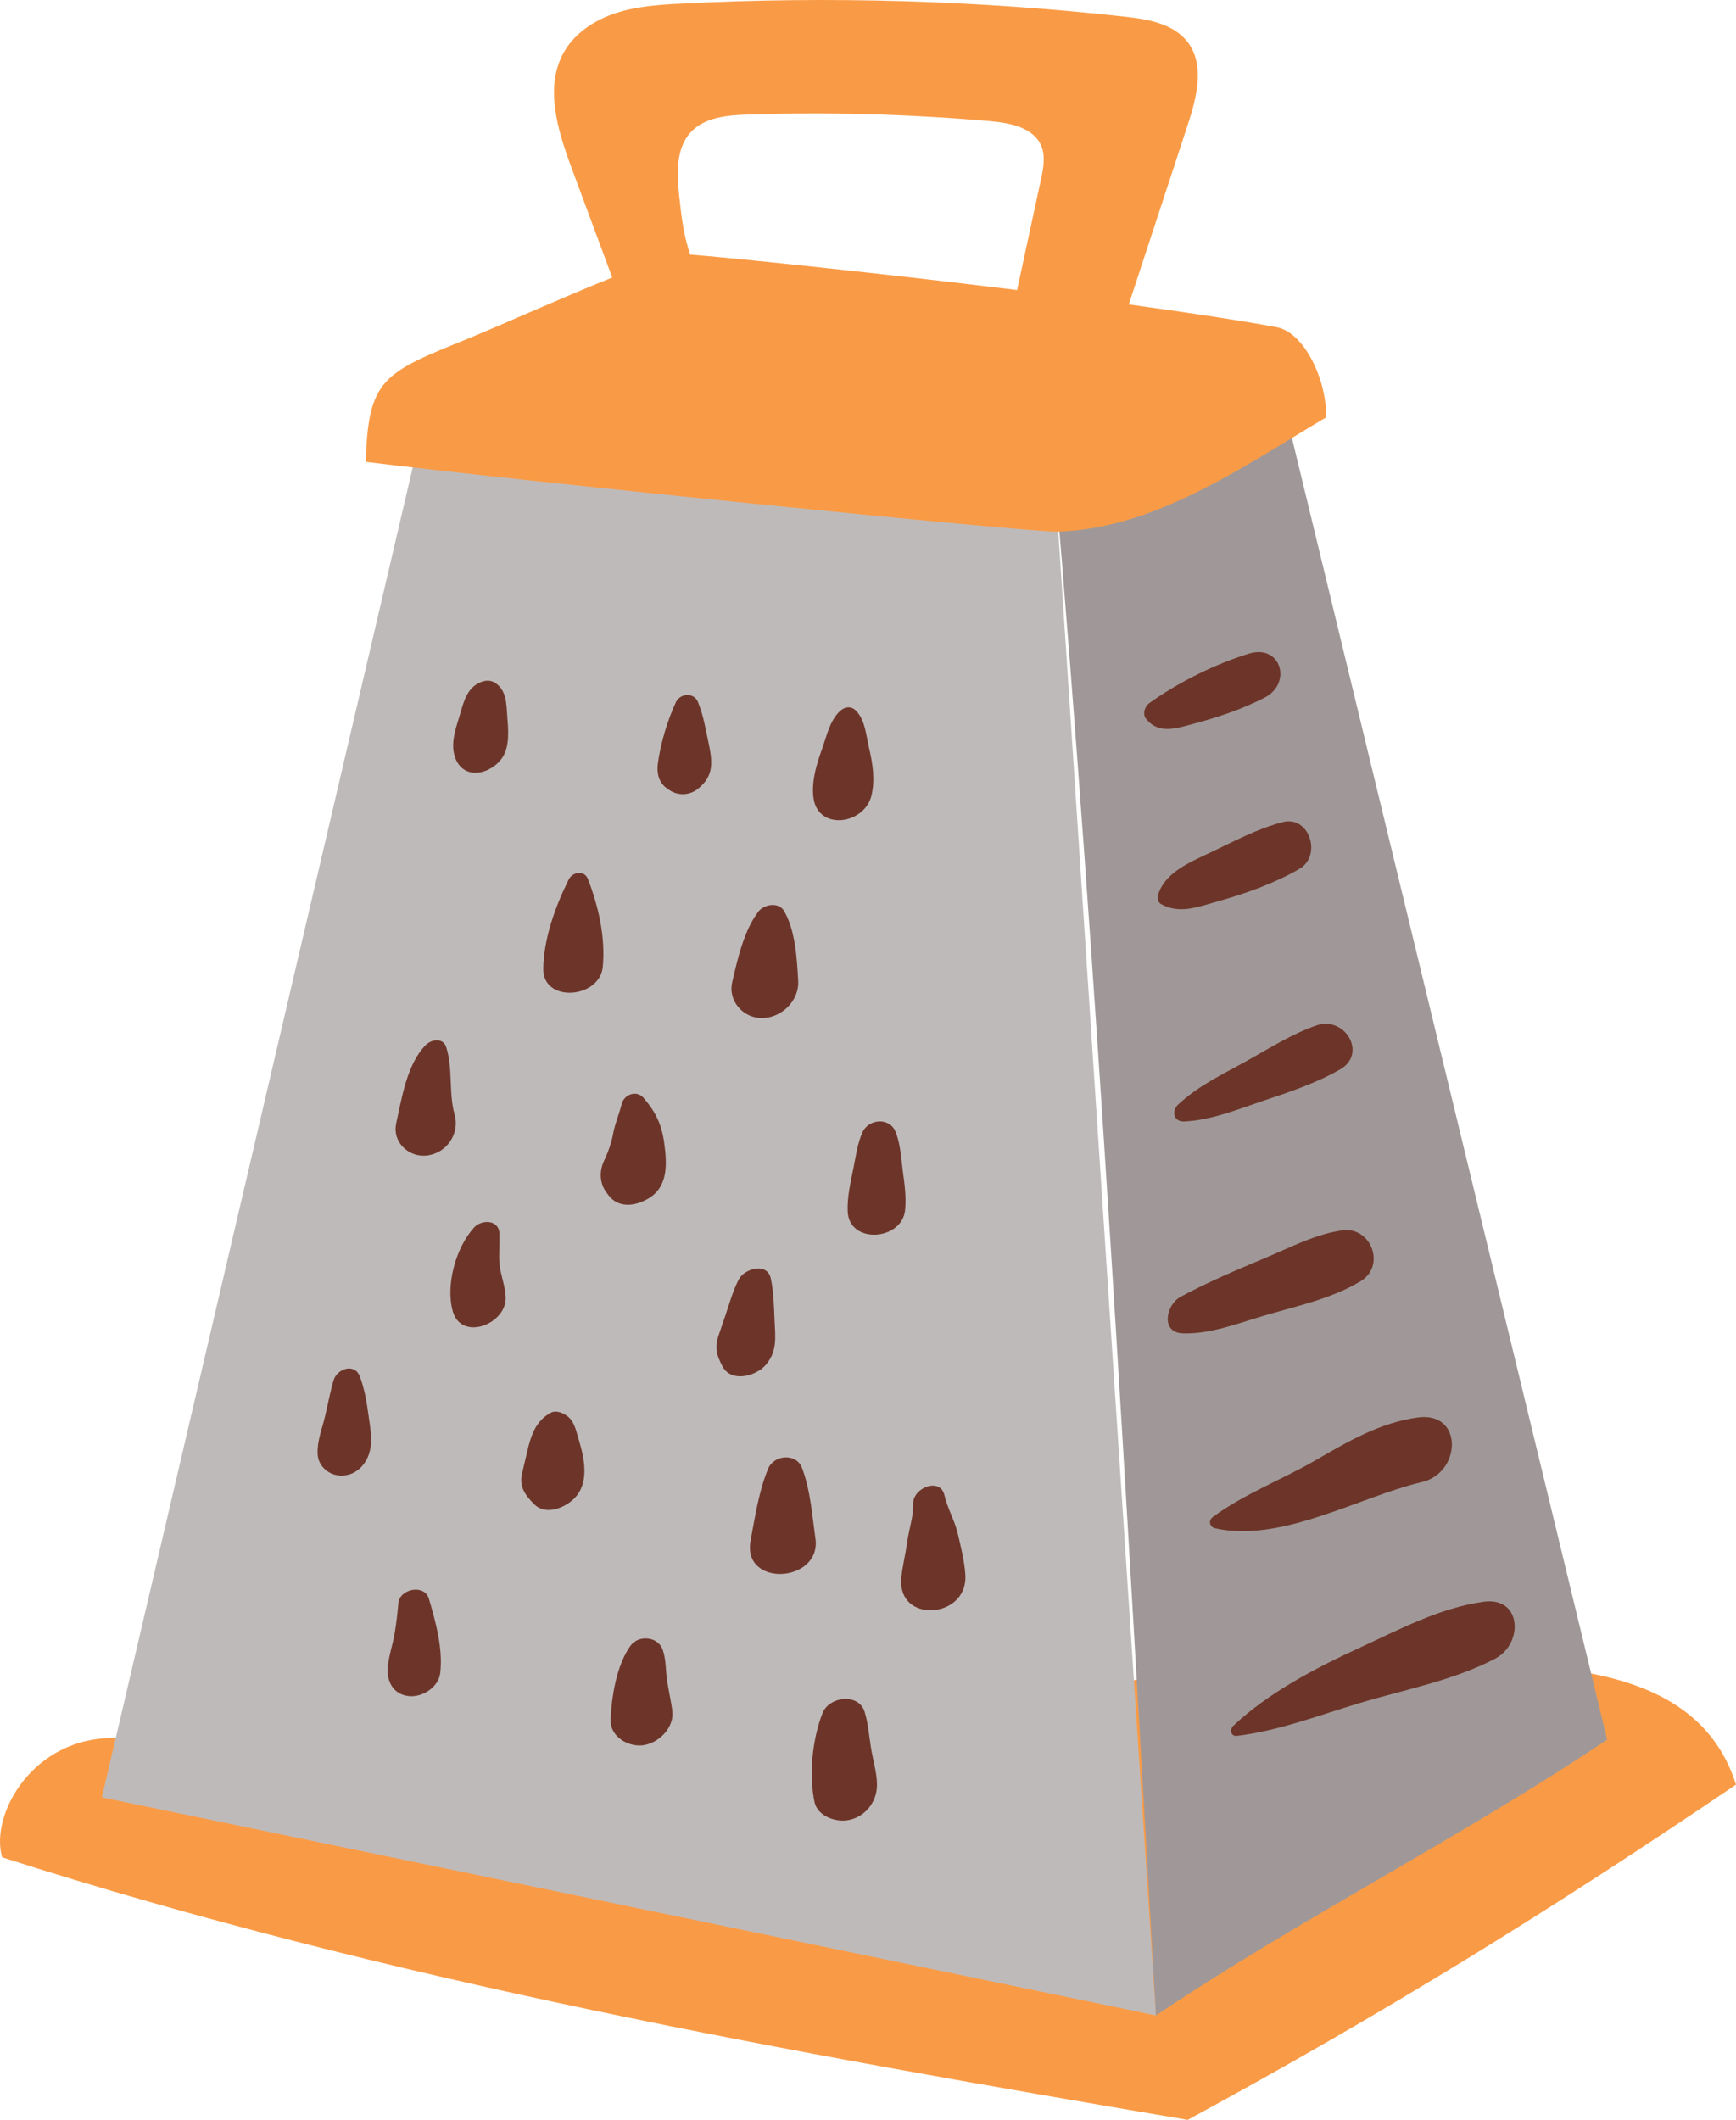 <svg xmlns="http://www.w3.org/2000/svg" width="884.43" height="1080" viewBox="0 0 884.43 1080"><g id="a"/><g id="b"><g id="c"><g id="d"><g><path d="M58.98 885.45c-42.21-.81-64.27 39.01-57.89 60.79 197.96 63.35 399.07 98.93 603.98 133.76 101.46-55.03 185.66-107.3 279.37-170.79-11.61-36.77-42.81-51.8-80.89-57.86-38.08-6.06-94.85-17.34-132.78-10.4-192.98 35.35-415.63 48.24-611.79 44.49z" fill="#f99b46"/><path d="M537 237.98c-106.59-9.88-213.18-19.75-319.78-29.63-55.11 235.78-110.21 471.56-165.32 707.34 90.86 18.8 181.71 37.59 272.57 56.39 88.15 18.24 176.3 36.47 264.45 54.71-17.31-262.93-34.62-525.87-51.93-788.8z" fill="#bfbaba"/><path d="M650.86 192.86c55.98 231.15 111.96 462.3 167.94 693.44-75.21 50.37-154.66 90.11-229.87 140.48-15.19-265-29.48-524.31-51.93-788.8 38.05-16.76 75.81-28.36 113.86-45.12z" fill="#a09898"/><path d="M650.35 166.67c-20.45-3.72-46.76-7.68-75.28-11.56 10.04-30.58 20.08-61.17 30.12-91.75 4.55-13.88 8.72-30.42-.19-42-7.25-9.43-20.37-11.59-32.2-12.9C498 .21 422.53-2.01 347.36 1.82c-11.22.57-22.57 1.3-33.26 4.73-10.7 3.43-20.83 9.87-26.52 19.55-10.46 17.8-3.49 40.33 3.7 59.68 6.88 18.54 13.76 37.07 20.64 55.61-25.87 10.38-57.83 24.78-73.84 31.28-42.7 17.32-50.56 20.2-51.72 62.63 86.24 10.66 338.83 35.88 351.88 35.55 49.92-1.28 94.17-32.62 137.32-58.19.52-19.11-11.13-43.42-25.21-45.98zM352.02 67.25c7.09-7.57 18.58-8.55 28.94-8.89 41.2-1.35 82.47-.22 123.54 3.37 10.05.88 21.91 3.17 25.92 12.43 2.34 5.42 1.13 11.64-.11 17.41-4.05 18.73-8.1 37.47-12.14 56.2-75.5-9.28-150.29-16.88-166.51-18.05-3.32-9.29-4.51-19.45-5.57-29.35-1.24-11.53-1.98-24.66 5.94-33.12z" fill="#f99b46"/><path d="M360.9 378.03c-1.47-6.97-2.61-13.88-5.37-20.47-2.08-4.97-9.11-4.37-11.25.29-4.35 9.49-7.77 20.94-9.15 31.3-.62 4.65.48 9.61 4.59 12.45.43.3.86.59 1.29.89 4.3 2.97 10.18 2.79 14.34-.43 8.74-6.77 7.59-14.36 5.55-24.03z" fill="#6d3529"/><path d="M442.73 380.97c-1.45-6.23-1.93-13.97-6.5-18.76-2.61-2.73-5.91-2.25-8.5.25-5.07 4.91-6.61 12.63-8.93 19.12-2.78 7.77-5.31 15.92-4.46 24.25 1.82 17.76 26.18 14.48 29.69-.71 1.86-8.07.55-16.2-1.3-24.16z" fill="#6d3529"/><path d="M299.49 447.74c-1.75-4.46-7.79-3.58-9.7.25-6.82 13.69-12.76 30-13.02 45.46-.3 17.72 28.68 15.27 30.31-.72 1.51-14.88-2.19-31.19-7.59-44.99z" fill="#6d3529"/><path d="M399.38 464.01c-2.74-4.62-10.17-3.29-12.99.39-7.4 9.64-10.66 24.32-13.37 36.02-2.05 8.84 4.6 17.24 13.4 18.15 10.7 1.1 20.84-8.1 20.23-18.95-.64-11.31-1.41-25.73-7.27-35.61z" fill="#6d3529"/><path d="M231.6 567.81c-3.14-11.22-.74-23.48-4.29-34.36-1.6-4.9-7.52-3.93-10.38-1.07-9.58 9.57-12.28 27.15-15.08 39.89-2.15 9.76 6.63 17.77 16.09 16.38 9.96-1.47 16.34-11.25 13.66-20.84z" fill="#6d3529"/><path d="M338.37 582.13c-1.31-9.37-4.38-15.66-10.46-22.76-3.58-4.18-9.96-1.87-11.21 3.17-1.26 5.11-3.39 9.85-4.34 15.06-.89 4.92-2.58 9.41-4.68 13.93-2.38 5.12-2.25 11.2 1.17 15.85.32.44.65.88.97 1.32 5.13 6.99 13.65 5.83 20.23 2.08 10.63-6.07 9.78-18.14 8.32-28.65z" fill="#6d3529"/><path d="M459.99 596.94c-.88-6.64-1.2-14.19-3.77-20.4-3.07-7.42-13.74-6.6-16.87.43-2.52 5.67-3.29 11.9-4.52 17.95-1.47 7.27-3.27 14.77-2.97 22.21.68 17.01 27.81 14.91 29.27-.7.63-6.71-.25-12.85-1.14-19.49z" fill="#6d3529"/><path d="M254.52 644.16c-.56-5.23.16-10.51-.07-15.76-.31-7.09-9.07-7.25-12.9-3.06-9.32 10.19-14.64 29.38-10.87 42.74 4.37 15.51 27.7 6.51 26.95-7.45-.3-5.62-2.52-10.85-3.12-16.47z" fill="#6d3529"/><path d="M394.64 673.13c-.35-7.33-.42-14.59-1.94-21.79-1.78-8.4-13.46-5.04-16.29.42-3.07 5.91-4.83 12.49-6.97 18.78-1.08 3.16-2.15 6.33-3.24 9.49-2.23 6.49-1.21 10.3 1.94 16.18 4.49 8.36 16.95 4.85 21.82-.65 6.06-6.84 5.08-13.99 4.67-22.43z" fill="#6d3529"/><path d="M187.75 721.08c-.92-6.76-2.02-13.49-4.45-19.87-2.67-7.02-11.65-3.83-13.36 2-1.78 6.06-2.88 12.25-4.35 18.4-1.54 6.46-4.08 12.45-3.78 19.17.26 5.81 5.08 10.33 10.73 10.91 7.66.79 13.59-4.59 15.63-11.54 1.82-6.21.43-12.77-.42-19.07z" fill="#6d3529"/><path d="M294.9 733.6c-1.01-3.34-1.83-7.39-3.94-10.25-1.91-2.59-6.99-5.39-10.28-3.64-7.84 4.16-10.2 11.7-12.14 20.01l-2.63 11.25c-1.54 6.61 1.98 11.16 6.35 15.47 5.95 5.87 15.86 1.61 20.56-3.3 7.48-7.81 4.96-20.02 2.08-29.55z" fill="#6d3529"/><path d="M415.43 783.84c-1.68-11.94-2.54-24.68-6.84-36.02-2.89-7.64-14.29-6.73-17.26.44-4.78 11.56-6.56 24.14-8.9 36.36-4.7 24.45 36.18 21.77 33.01-.79z" fill="#6d3529"/><path d="M487.93 781.27c-1.57-6.78-5.25-12.8-6.78-19.53-2.12-9.35-16.21-3.71-15.92 4.4.22 6.29-2.11 12.77-2.96 18.98-.84 6.1-2.35 12.1-3.04 18.21-2.75 24.15 33.84 21.54 32.59-.78-.4-7.16-2.27-14.31-3.88-21.28z" fill="#6d3529"/><path d="M218.51 814.5c-2.27-7.68-14.99-5.06-15.58 2.34-.41 5.06-1.02 10.06-1.84 15.07-.96 5.89-3.08 11.72-3.55 17.64-.56 7.19 2.88 13.76 10.75 14.56 6.9.71 15.17-4.5 16-11.82 1.42-12.45-2.27-25.89-5.79-37.8z" fill="#6d3529"/><path d="M342.52 871.67c-.64-5.28-1.95-10.47-2.7-15.75-.74-5.19-.43-10.67-2.27-15.62-2.5-6.73-12.42-7.48-16.47-1.69-6.99 9.98-9.56 25.71-9.97 37.71-.29 8.57 9.15 13.91 16.69 12.8 7.95-1.17 15.76-8.94 14.72-17.45z" fill="#6d3529"/><path d="M443.79 890.75c-1.02-6.21-1.44-12.43-3.24-18.49-2.94-9.91-18.2-8.05-21.53.55-5.17 13.39-7 31.24-4.07 45.24 1.46 6.98 10.33 10.26 16.54 9.35 9.06-1.33 15.35-9.19 15.31-18.15-.03-6.17-2.02-12.4-3.02-18.49z" fill="#6d3529"/><path d="M636.31 332.99c-17.3 5.32-36 14.61-50.72 25.18-2.42 1.74-3.7 5.66-1.63 8.18 6.38 7.75 15.04 4.82 23.67 2.52 12.36-3.29 25.3-7.55 36.66-13.45 14.23-7.38 8.25-27.42-7.98-22.43z" fill="#6d3529"/><path d="M653.53 418.84c-13.14 3.37-25.13 9.96-37.37 15.73-9.57 4.51-22.16 9.75-25.88 20.44-.63 1.8-.79 4.46 1.22 5.59 9.37 5.26 18.86 1.42 28.58-1.28 14.14-3.92 29.38-9.34 42.03-16.72 11.43-6.66 5.1-27.27-8.59-23.77z" fill="#6d3529"/><path d="M670.83 522.37c-12.36 4.24-23.95 11.58-35.34 17.96-12.23 6.84-24.97 12.72-35.24 22.39-3.59 3.37-2.33 8.92 3.12 8.64 13.79-.7 26.52-5.94 39.5-10.3 13.65-4.58 27.38-9.05 39.89-16.24 14.04-8.08 2.31-27.32-11.93-22.45z" fill="#6d3529"/><path d="M683.8 626.81c-13.66 1.97-26.13 8.57-38.77 13.88-14.82 6.22-29.48 12.38-43.64 20.02-7.27 3.93-10.39 18.24 1.25 18.6 13.59.42 27.01-4.73 39.91-8.6 17.08-5.13 35.27-8.74 50.63-17.96 13.05-7.84 5.36-28.05-9.37-25.93z" fill="#6d3529"/><path d="M722.37 722.15c-19.3 2.62-35.57 12.21-52.18 21.82-17.08 9.88-36.43 17.14-52.29 28.88-2.45 1.81-1.63 5.15 1.23 5.78 33.92 7.45 72.97-15.91 105.38-23.6 20.13-4.78 21.05-36.02-2.14-32.87z" fill="#6d3529"/><path d="M755.87 816.04c-22.43 3.08-43.18 14.24-63.57 23.61-22.14 10.17-46.08 22.74-63.9 39.49-2.04 1.92-1.48 5.63 1.89 5.22 21.25-2.58 41.91-10.56 62.34-16.69 22.75-6.83 48.18-11.59 69.19-22.69 14.39-7.61 13.55-31.63-5.94-28.95z" fill="#6d3529"/><path d="M258.44 364.91c-.47-6.1-.3-12.78-5.75-16.74-3.09-2.25-6.6-1.52-9.64.29-5.96 3.53-7.25 10.92-9.16 17.04-2.07 6.64-4.46 13.92-1.94 20.68 4.47 11.96 18.93 8 24.24-.62 3.56-5.78 2.76-14.04 2.25-20.64z" fill="#6d3529"/></g></g></g></g></svg>